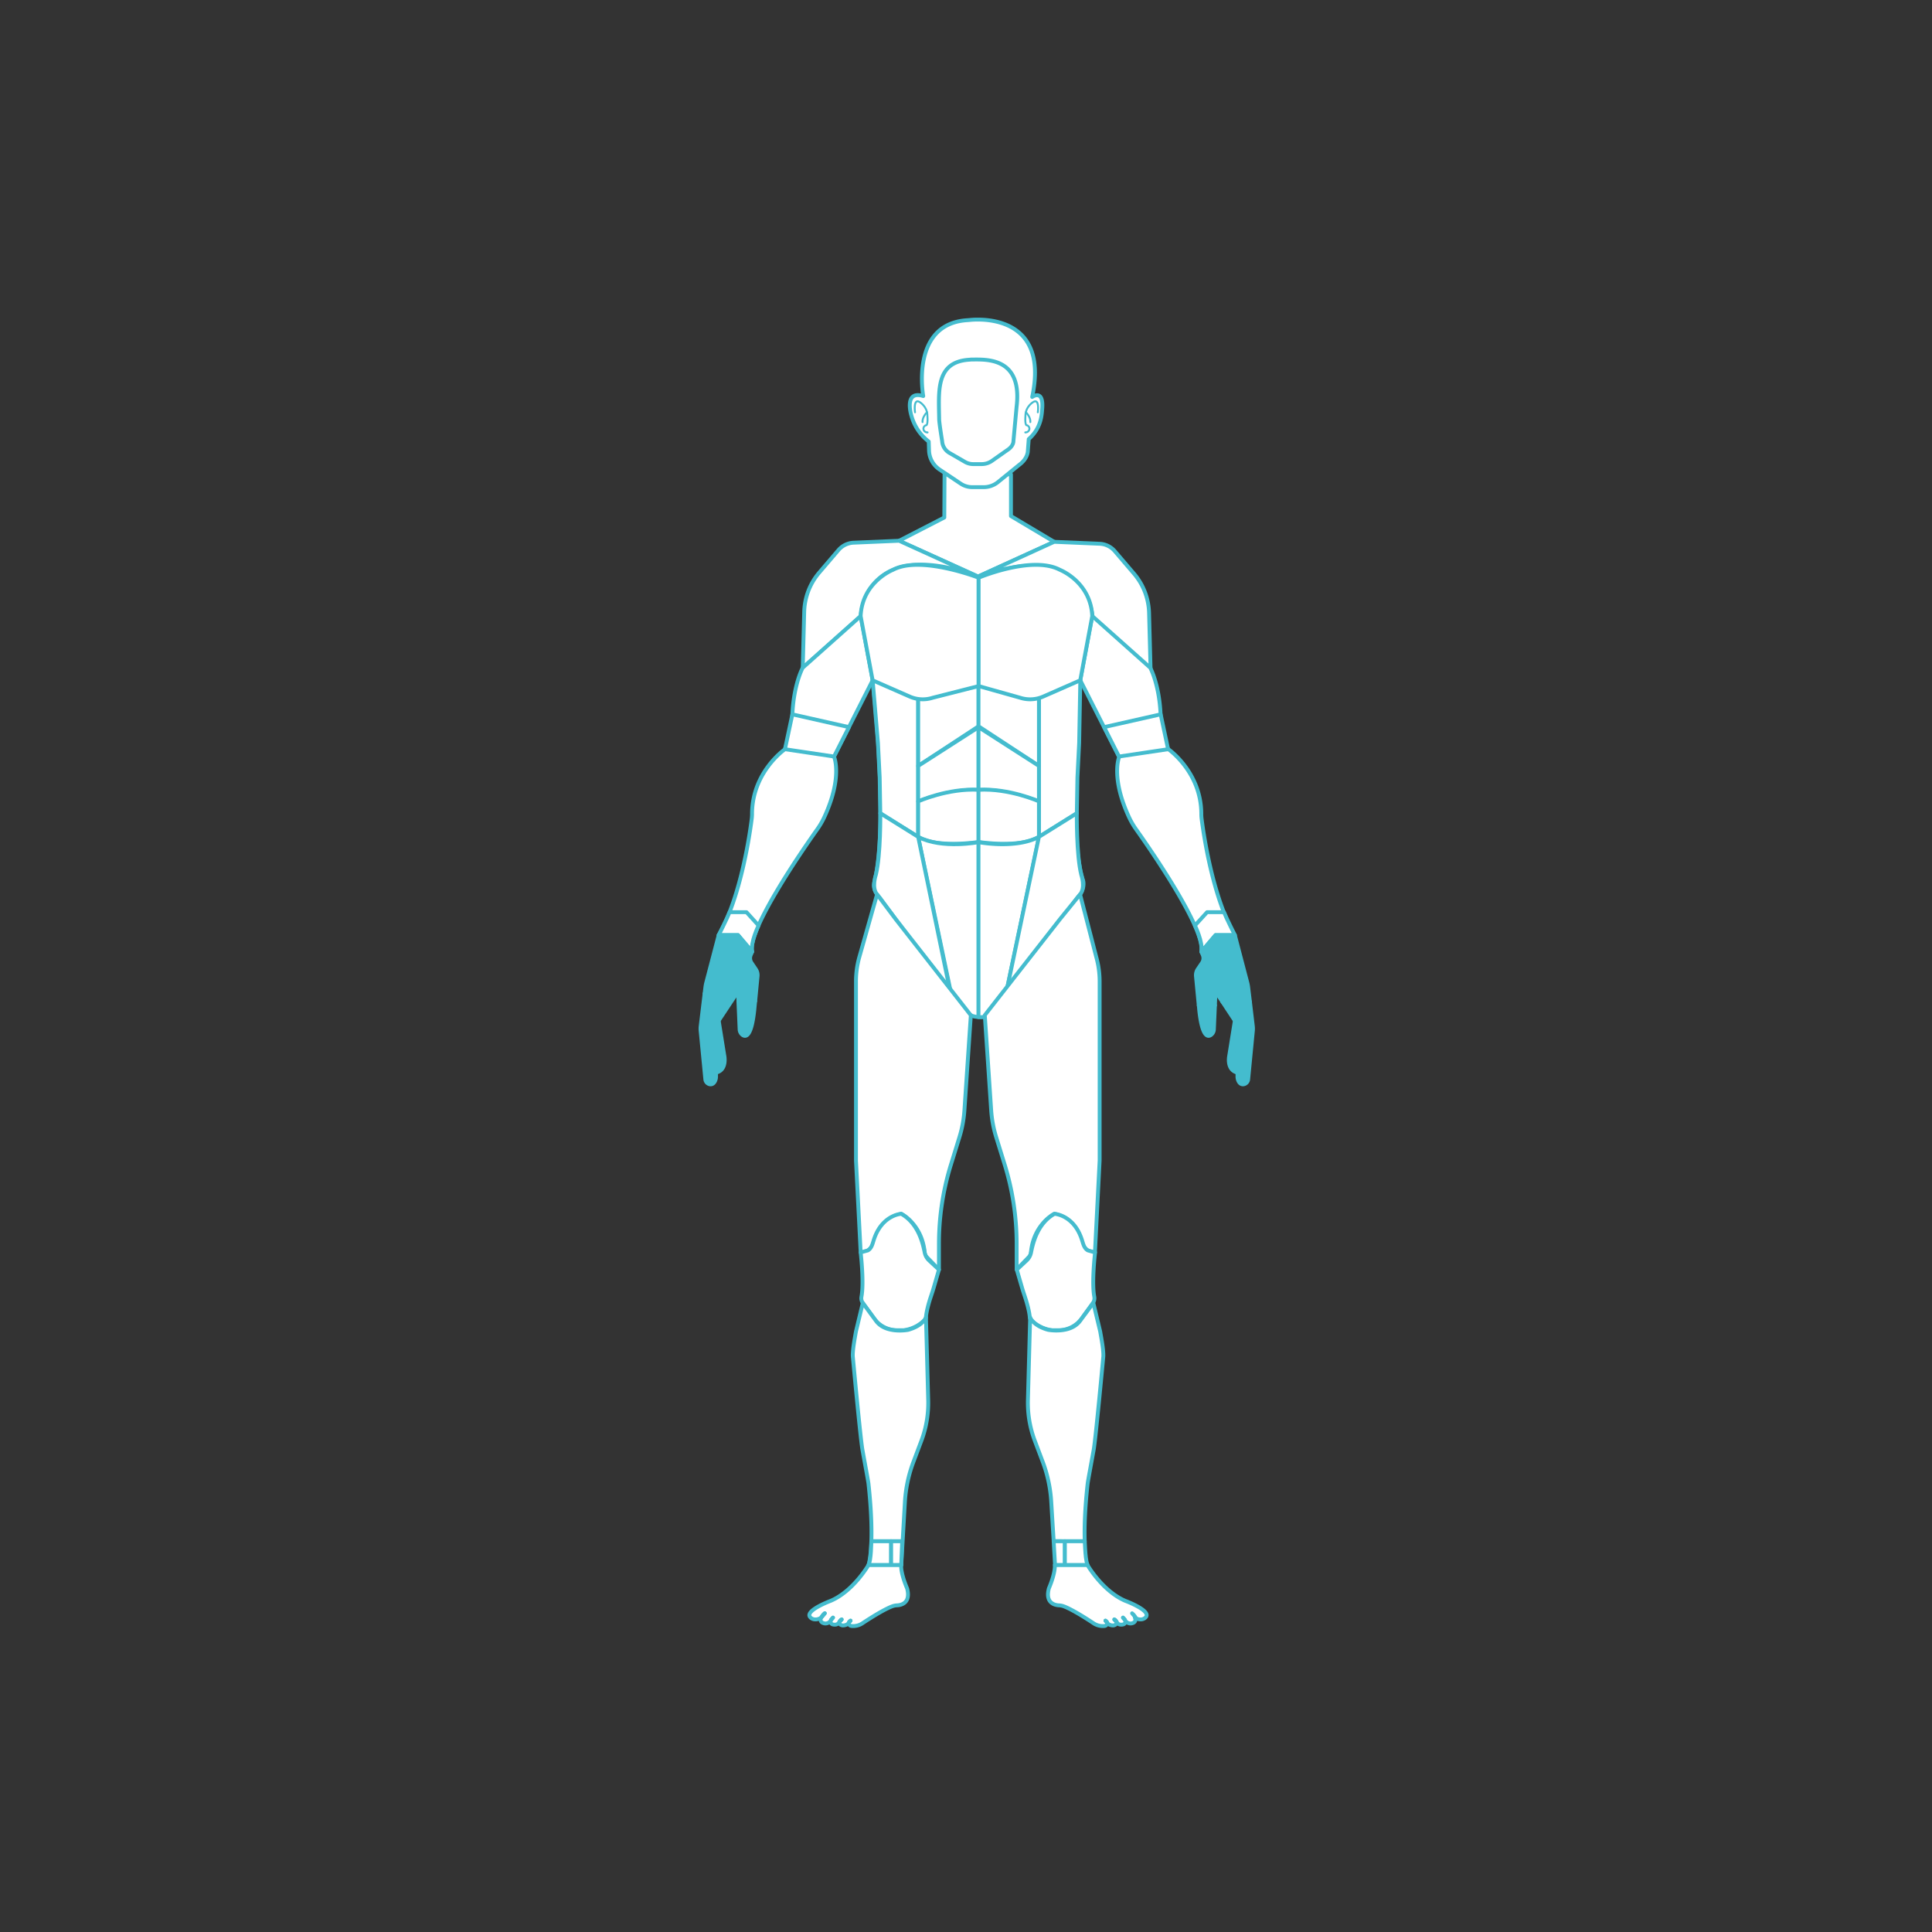 <svg xmlns="http://www.w3.org/2000/svg" viewBox="0 0 2000 2000"><rect x="0" y="0" width="2000" height="2000" fill="#333333" stroke="none"/><defs><style>.cls-1{fill:#fff;}.cls-1,.cls-2,.cls-3{stroke:#44bcce;stroke-linecap:round;stroke-linejoin:round;}.cls-1,.cls-3{stroke-width:4px;}.cls-2{fill:none;stroke-width:2px;}.cls-3{fill:#44bcce;}</style></defs><g id="목"><polyline class="cls-1" points="1046.54 490.98 1046.54 534.23 1091.3 560.89 1012.55 596.79 930.75 559.79 977.55 535.72 977.78 490.98 1046.54 490.98"/></g><g id="머리"><path class="cls-1" d="M955.74,410s-13.67-74.42,45.13-78.52c1-.07,2.07-.14,3.1-.25,10.35-1.06,82.66-5.52,64.56,79.7,0,0,11.86-8.56,10.41,11.77-.56,7.93-1.44,20.69-14,31.86l-.9,11.91s.36,7.92-9,14.77l-22,17.86a23.31,23.31,0,0,1-14.66,5.19h-11.89a21.54,21.54,0,0,1-11.95-3.61l-21.81-14.55a24.7,24.7,0,0,1-11-19.77l-.31-9.26a50.73,50.73,0,0,1-18.05-27.18C942.93,428.63,935.88,403.8,955.74,410Z"/><path class="cls-2" d="M947.22,426.79s-2.13-15.32,5.18-10.34c2,1.34,7.64,6,7.64,13.92,0,0,.74,8.23-1,9.79a2.62,2.62,0,0,0-.89.22,3.7,3.7,0,0,0-1,6.13,4.39,4.39,0,0,0,3.06,1.12"/><path class="cls-2" d="M959.62,426.74s-5.07,4.93-4.59,10.19"/><path class="cls-2" d="M1074.35,426.79s2.14-15.32-5.17-10.34c-2,1.34-7.65,6-7.65,13.92,0,0-.74,8.23,1,9.79a2.62,2.62,0,0,1,.89.22,3.7,3.7,0,0,1,1,6.13,4.37,4.37,0,0,1-3.06,1.12"/><path class="cls-2" d="M1062,426.74s5.07,4.93,4.6,10.19"/></g><g id="얼굴"><path class="cls-1" d="M1003.27,372.38c.91-.06,1.83-.19,2.74-.19,15.28-.09,52.55-2.3,46.36,48.91l-3.28,35.68s.26,5-6.49,9.24l-15.89,11.17a18.46,18.46,0,0,1-10.57,3.25h-8.56a17.19,17.19,0,0,1-8.61-2.27l-15.73-9.09a15.15,15.15,0,0,1-7.93-12.37s-3-18.36-3.09-22.71C971.83,405,968.31,374.69,1003.27,372.38Z"/></g><g id="어깨"><path class="cls-1" d="M930.75,559.79l-47,2A21.85,21.85,0,0,0,868,569.39l-19.85,23.24a65.43,65.43,0,0,0-15.64,40.73L831,691.28l60-53.49s3.67-82.56,118.55-42.09Z"/><path class="cls-1" d="M1091.3,560.89l47,2a21.85,21.85,0,0,1,15.72,7.65l19.85,23.24a65.4,65.4,0,0,1,15.64,40.73l1.55,57.92-60-53.5s-3.67-82.56-118.56-42.09Z"/></g><g id="팔"><path class="cls-1" d="M863.38,783.15l40-78.9-12.43-66.46-60,53.49s-9.25,16.81-10.69,48.2a107.7,107.7,0,0,1-5.36,29.12l-2.33,7S778.7,799,778.52,842.37a40.8,40.8,0,0,1-.29,4.94C776.5,861.2,767.13,928.37,744,968h20L778,984.56a.24.24,0,0,0,.42-.18c-3.5-23.61,52.15-104.11,67.41-125.65a79.38,79.38,0,0,0,7.41-12.66c19.46-42,10.1-62.92,10.1-62.92Z"/><path class="cls-1" d="M1243.87,847.31a38.86,38.86,0,0,1-.28-4.94c-.19-43.33-34.07-66.79-34.07-66.79h-.41l-2.33-7a107.69,107.69,0,0,1-5.35-29.12c-1.45-31.39-10.69-48.2-10.69-48.2l-60-53.49-12.43,66.46,40,78.9.33.18c-.81,2-8.29,22.94,10.18,62.74a80.09,80.09,0,0,0,7.4,12.66c15.16,21.39,70.14,100.92,67.48,125.15a.39.39,0,0,0,.69.29L1258.15,968h20C1255,928.37,1245.61,861.2,1243.87,847.31Z"/></g><g id="팔꿈치"><polygon class="cls-1" points="820.27 739.48 878.81 752.71 863.38 783.15 812.58 775.58 820.27 739.48"/><polygon class="cls-1" points="1201.52 739.48 1142.98 752.71 1158.4 783.15 1209.2 775.58 1201.52 739.48"/></g><g id="손목"><path class="cls-1" d="M785.27,958.05s-8.65,17.6-6.65,27.2L764,968H744s9.25-18.41,11.25-23.71h17.52Z"/><path class="cls-1" d="M1237,958.05s8.64,17.6,6.65,27.2L1258.33,968h20s-9.25-18.41-11.25-23.71h-17.52Z"/></g><g id="손"><path class="cls-3" d="M782.35,1003.22,778,996.75a8.63,8.63,0,0,1-.75-8.29l1.41-3.21L764,968H744l-12.88,49.19a37.58,37.58,0,0,0-.93,4.91l-.77,6.42,31.84,2a1.6,1.6,0,0,1,2.94.81l.22,5h17.36l2.47-25.75A11.09,11.09,0,0,0,782.35,1003.22Z"/><path class="cls-3" d="M1292.12,1022.06a37.58,37.58,0,0,0-.93-4.91L1278.31,968h-20l-14.67,17.29,1.41,3.21a8.61,8.61,0,0,1-.76,8.29l-4.38,6.47a11.09,11.09,0,0,0-1.86,7.29l2.89,30.19h16.75l.4-9.44a1.61,1.61,0,0,1,3-.81l4.35,6.58h28.51Z"/></g><g id="손가락"><path class="cls-3" d="M765.64,1065.6a7.52,7.52,0,0,0,2.94,5.73c3.51,2.58,9.38,2,12.3-26.11l.86-9H764.38Z"/><path class="cls-3" d="M725.33,1062.25a22.66,22.66,0,0,0-.05,4.87l4.87,50.17a5.69,5.69,0,0,0,4.69,5.15c1.89.27,4-.37,5.46-3.54a11.16,11.16,0,0,0,.94-4.74l0-3.9-.45-45.36a11.32,11.32,0,0,1,.56-3.62h0a11.56,11.56,0,0,1,1.31-2.72l2.2-3.33,16.4-24.78-31.84-2Z"/><path class="cls-3" d="M741.2,1110.26s8.72-.65,9-12.56A24.6,24.6,0,0,0,750,1094l-6-37.25-2.65,4.56h0Z"/><path class="cls-3" d="M1281.07,1110.26s-8.73-.65-9-12.56a23.37,23.37,0,0,1,.24-3.73l6-37.25,2.64,4.56Z"/><path class="cls-3" d="M1241.38,1045.22c2.92,28.09,8.8,28.69,12.3,26.11a7.46,7.46,0,0,0,2.94-5.73l1.08-24.9H1241Z"/><path class="cls-3" d="M1296.93,1062.25l-3-25.22H1265.4l12,18.2,2.19,3.33a11.27,11.27,0,0,1,1.88,6.34l-.45,45.36,0,3.9a11,11,0,0,0,.94,4.74c1.46,3.17,3.57,3.81,5.46,3.54a5.69,5.69,0,0,0,4.69-5.15l4.87-50.17A22.66,22.66,0,0,0,1296.93,1062.25Z"/></g><g id="허리"><path class="cls-1" d="M903.37,704.25s17,148,1.69,209.1a13.41,13.41,0,0,0,2.34,11.34l86.24,117.67c4.68,6.23,11.37,10.42,22.64,10.43h0c6.68,0,15.2-5.7,19-12.26,7.67-13.39,51.44-72.57,82.84-114.66,3-4,4.53-10.64,2.84-15.3-4.84-13.4-16.3-81.29-2.6-206.32Z"/><polygon class="cls-1" points="908.86 769.13 910.65 804.77 911.28 841.88 950.5 866.34 950.5 829.62 950.5 829.59 950.5 792.88 950.5 704.25 903.37 704.25 908.86 769.13"/><polygon class="cls-1" points="1075.5 704.25 1075.5 792.88 1075.5 829.59 1075.5 829.62 1075.5 866.34 1114.71 841.88 1115.35 804.77 1117.14 769.13 1118.33 704.25 1075.5 704.25"/></g><g id="배"><polygon class="cls-1" points="1013.07 704.25 1013.07 751.81 950.5 792.88 950.5 704.25 1013.07 704.25"/><path class="cls-1" d="M950.49,829.62s35.24-13.51,62.58-11.89v-65l-62.58,40.16Z"/><path class="cls-1" d="M1013.07,871.61s-43.26,6.77-62.58-5.27V829.59s30.73-13.82,62.58-12Z"/><polygon class="cls-1" points="1012.93 704.25 1012.93 751.81 1075.5 792.88 1075.5 704.25 1012.93 704.25"/><path class="cls-1" d="M1075.5,829.62s-35.23-13.51-62.57-11.89v-65l62.57,40.16Z"/><path class="cls-1" d="M1012.93,871.61s43.26,6.77,62.57-5.27V829.59s-30.72-13.82-62.57-12Z"/></g><g id="갈비뼈"><path class="cls-1" d="M903.37,704.25l38.35,16.83a33.63,33.63,0,0,0,23.9,1.2l47.45-12.06V598.06s-58.38-22.74-87.35-8.83c-.71.34-1.4.7-2.12,1-4.84,2.15-31.19,15.32-32.66,47.54Z"/><path class="cls-1" d="M1118.25,704.25l-38.35,16.83a33.66,33.66,0,0,1-23.91,1.2l-42.92-12.06V598.06s53.86-22.74,82.83-8.83c.7.34,1.4.7,2.12,1,4.83,2.15,31.18,15.32,32.66,47.54Z"/></g><g id="골반"><path class="cls-1" d="M1013.07,1052.78v-181s-37.78,7.51-62.58-5.43L984.91,1030S996.49,1052.8,1013.07,1052.78Z"/><path class="cls-1" d="M911.28,841.89s.55,43-4.61,63.75c0,0-4.67,13.14,1.24,20.23,1,1.19,2,2.35,2.94,3.6l73.21,99L950.49,866.34Z"/><path class="cls-1" d="M1012.93,1052.78v-181s37.78,7.51,62.57-5.43l-33.33,158.47a40.39,40.39,0,0,1-5.42,13.49C1032.24,1045.39,1024.24,1054.22,1012.93,1052.78Z"/><path class="cls-1" d="M1114.71,841.89s-.54,43,4.62,63.75c0,0,4.67,13.14-1.24,20.23-1,1.19-2,2.35-2.94,3.6l-74.08,101.08,34.43-164.21Z"/></g><g id="허벅지"><path class="cls-1" d="M972.17,1009l-45.24-57.82-19-25.35-18.3,64.74a93.39,93.39,0,0,0-3.53,25.48V1201.4l4.86,95.1a14,14,0,0,0,13.64-10.73c2.33-10.16,9.06-24.54,28.36-29.25,0,0,21.52,10.69,24.27,40a7.94,7.94,0,0,0,2.19,4.77L972,1314.34V1287.5a276.81,276.81,0,0,1,12.35-81.72l8.85-28.63a121.93,121.93,0,0,0,5.16-27.76L1005,1051Z"/><path class="cls-1" d="M1134.81,990.61l-16.72-64.74-20.6,25.35L1052.25,1009l-32.8,41.93,6.62,98.42a121.93,121.93,0,0,0,5.16,27.76l8.85,28.63a276.8,276.8,0,0,1,12.34,81.72v26.84l12.6-13.07a7.94,7.94,0,0,0,2.19-4.77c2.75-29.29,24.27-40,24.27-40,19.3,4.71,26,19.09,28.36,29.25a14,14,0,0,0,13.64,10.73h0l4.86-95.1V1016.09A93.39,93.39,0,0,0,1134.81,990.61Z"/></g><g id="무릎"><path class="cls-1" d="M890.94,1296.5s3.7,31,.83,45.89a8.19,8.19,0,0,0,1.41,6.38l11.66,16.1a29.37,29.37,0,0,0,23.8,12.15h7a37.23,37.23,0,0,0,18.54-7.91c1.29-1.35,4.19-2.75,4.37-5.41.41-6.12,3.15-15.79,5.12-21.6,1.06-3.13,2.08-6.26,3-9.42l5.32-18.34-10.72-10a15.69,15.69,0,0,1-4.06-7.79c-1.84-9.14-6.42-30-24.27-40,0,0-20.09,1-28.39,27-1.36,4.23-2.3,8.75-6.18,10.89Z"/><path class="cls-1" d="M1133.63,1296.5s-3.69,31-.83,45.89a8.23,8.23,0,0,1-1.4,6.38l-11.66,16.1a29.4,29.4,0,0,1-23.8,12.15h-7a37.24,37.24,0,0,1-18.55-7.91c-1.29-1.35-4.19-2.75-4.37-5.41-.41-6.12-3.15-15.79-5.12-21.6-1.05-3.13-2.08-6.26-3-9.42l-5.32-18.34,10.72-10a15.61,15.61,0,0,0,4.06-7.79c1.84-9.14,6.42-30,24.27-40,0,0,20.1,1,28.4,27,1.35,4.23,2.29,8.75,6.18,10.89Z"/></g><g id="정강이"><path class="cls-1" d="M960.87,1449.23l-2.32-85.53s-2.71,8.61-18.59,13c0,0-22.88,4.46-33-9.15l-13.8-18.73-7.1,29.6c-1.17,6.88-3.51,18.7-3.25,25.67,0,0,7.85,85,10,96.81,2.54,14.16,5.93,32.13,6.24,35,7,64.3,0,84.3,0,84.3,2.86-4.45,3-24.71,3-24.71h32.36l-1.43,24.71,3.77-65.29a140.81,140.81,0,0,1,8.81-41.54l8.24-21.89A111.3,111.3,0,0,0,960.87,1449.23Z"/><path class="cls-1" d="M1102.36,1595.48h20.56c-.46-13.18,0-32.43,3-59.59.32-2.91,3.71-20.88,6.25-35,2.11-11.77,10-96.81,10-96.81.27-7-2.08-18.79-3.24-25.67l-7.1-29.6L1118,1367.5c-10.1,13.61-33,9.15-33,9.15-15.88-4.34-18.58-13-18.58-13l-2.32,85.53a111.29,111.29,0,0,0,7.1,42.24l8.25,21.89a141.11,141.11,0,0,1,8.8,41.54l2.52,40.58Z"/></g><g id="아킬레스건_발목_발" data-name="아킬레스건&amp;발목&amp;발"><polygon class="cls-1" points="922.32 1595.48 922.32 1620.19 932.94 1620.19 933.94 1595.48 922.32 1595.48"/><polygon class="cls-1" points="1090.74 1595.48 1092.17 1620.19 1102.37 1620.19 1102.37 1595.48 1090.74 1595.48"/></g><g id="발목"><path class="cls-1" d="M922.32,1595.48H902s-.11,20.26-3,24.71h23.28Z"/><path class="cls-1" d="M1102.36,1620.19h23.53s-.09-.26-.24-.8c-1.39-3.21-2-10.46-2.32-16.15-.17-2.31-.31-4.89-.41-7.76h-20.56Z"/></g><g id="발"><path class="cls-1" d="M899,1620.19s-15.49,26.84-38.9,36.92c0,0-27,10-21.53,16.85,2.06,2.56,6.67,3.69,11.44.63,0,0-1.62,3.24,1,5a6.43,6.43,0,0,0,9.28-2.61s-1.62,3.24,1.44,4.5c0,0,5,1.83,7.17-2.5,0,0-.69,3,3.28,3.67,0,0,4.5.27,6.48-2.79a3.13,3.13,0,0,0,3.06,3.38,17.43,17.43,0,0,0,10.81-2.66s20.77-14,31.34-17.82a16.46,16.46,0,0,1,4.81-.92c3.72-.18,14.52-2,10.32-17.65,0,0-6.62-14.8-6.09-24H899Zm-49,54.4s2.16-3.43,3.78-4.51Zm10.27,2.34a19.12,19.12,0,0,1,2-2.34Zm8.61,2s1.29-2.09,2.37-2.45Zm9.76.88s-.18-.52,1.8-2.1Z"/><path class="cls-1" d="M850.05,1674.59l3.78-4.51C852.21,1671.16,850.05,1674.59,850.05,1674.59Z"/><path class="cls-1" d="M862.3,1674.59a19.12,19.12,0,0,0-2,2.34Z"/><path class="cls-1" d="M868.93,1678.93l2.37-2.45C870.22,1676.84,868.93,1678.93,868.93,1678.93Z"/><path class="cls-1" d="M878.69,1679.81l1.8-2.1C878.51,1679.29,878.69,1679.81,878.69,1679.81Z"/><path class="cls-1" d="M1174.81,1674.59s-2.16-3.43-3.78-4.51"/><path class="cls-1" d="M1164.72,1657.11c-23.42-10.08-38.91-36.92-38.91-36.92h-33.89c.53,9.15-6.09,24-6.09,24-4.21,15.62,6.6,17.47,10.32,17.65a16.46,16.46,0,0,1,4.81.92c10.57,3.79,31.34,17.82,31.34,17.82a17.43,17.43,0,0,0,10.81,2.66,3.13,3.13,0,0,0,3.06-3.38c2,3.06,6.48,2.79,6.48,2.79,4-.72,3.27-3.67,3.27-3.67,2.16,4.33,7.18,2.5,7.18,2.5,3.06-1.26,1.44-4.5,1.44-4.5a6.43,6.43,0,0,0,9.28,2.61c2.61-1.71,1-5,1-5,4.77,3.06,9.38,1.93,11.44-.63C1191.76,1667.08,1164.72,1657.11,1164.72,1657.11Zm-18.55,22.7-1.8-2.1C1146.35,1679.29,1146.17,1679.81,1146.17,1679.81Zm7.38-3.33c1.08.36,2.37,2.45,2.37,2.45Zm9-1.89a19.12,19.12,0,0,1,2,2.34Z"/><path class="cls-1" d="M1164.54,1676.93a19.12,19.12,0,0,0-2-2.34Z"/><path class="cls-1" d="M1153.55,1676.48l2.37,2.45S1154.63,1676.84,1153.55,1676.48Z"/><path class="cls-1" d="M1144.37,1677.71l1.8,2.1S1146.35,1679.29,1144.37,1677.71Z"/><path class="cls-1" d="M1175.73,1674.59l-3.79-4.51C1173.56,1671.16,1175.73,1674.59,1175.73,1674.59Z"/></g></svg>